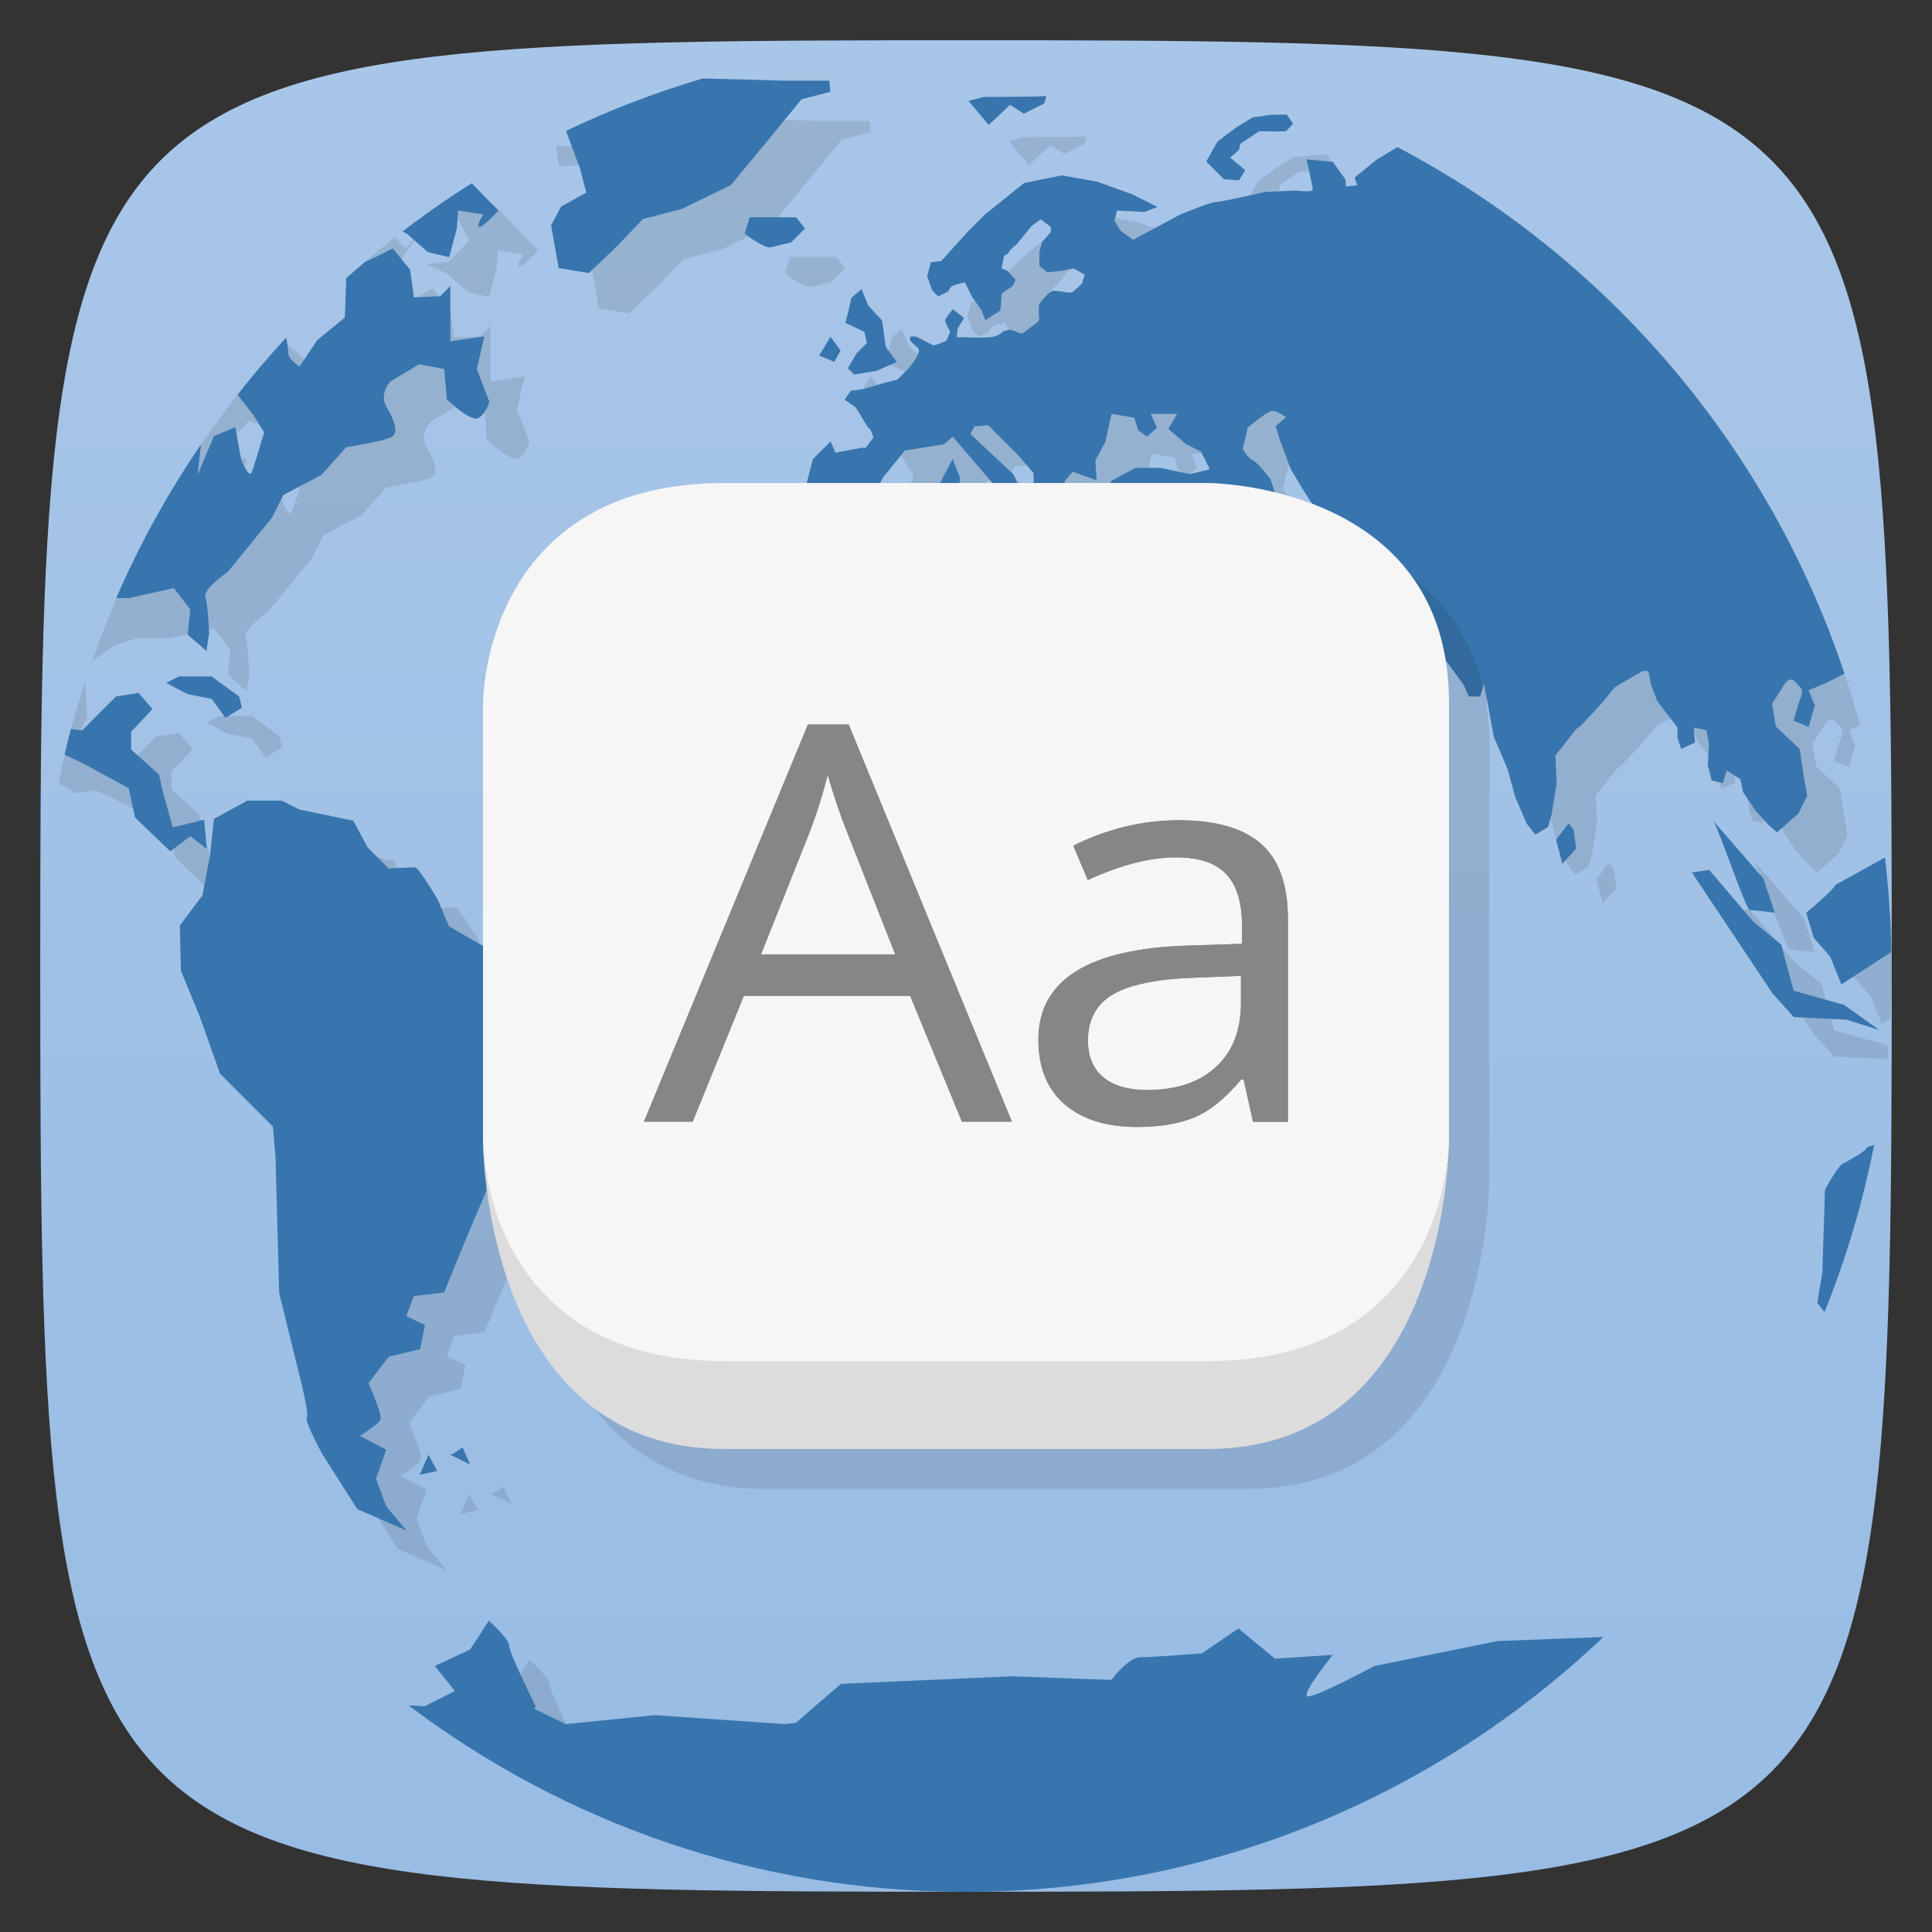 <svg viewBox="0 0 48 48" xmlns="http://www.w3.org/2000/svg" xmlns:xlink="http://www.w3.org/1999/xlink">
  <rect x="0" y="0" width="48" height="48" fill="#333333" stroke="none"/>
  <linearGradient id="a" gradientUnits="userSpaceOnUse" x2="0" y1="47" y2="1">
    <stop offset="0" stop-color="#98bce4"/>
    <stop offset="1" stop-color="#a8c6e8"/>
  </linearGradient>
  <path d="m47 24c0 22.703-.297 23-23 23-22.703 0-23-.297-23-23 0-22.703.297-23 23-23 22.703 0 23 .297 23 23z" fill="url(#a)"/>
  <path d="m17 2.906l-.84.25-.969.066-.598.434-.777-.031.063.5 1.125-.031.406 1.094.156.598-.625.348-.25.465.188 1.063.75.125.719-.688.625-.656.969-.25 1.219-.594.723-.875 1.027-1.254.723-.189-.031-.275h-1.125l-3.469-.096zm9.971.48c-.055.02-1.531.021-1.531.021l-.375.1.5.598.531-.5.344.219.5-.25c0 0 .09-.211.031-.187zm6 .461l-.379.004-.465.063-.41.25-.465.35-.281.5.438.438.375.031.156-.254-.375-.314.219-.188.031-.152.469-.313c0 0 .609.008.652 0 .047-.012.191-.191.191-.191zm3.104.576l-.266.178-.621.375-.531.438.064.189-.281.031v.004l-4.082.68.016-.012-1.217.654-.313-.223-.152-.25.063-.254.691.035.313-.125-.625-.314-.875-.314-.875-.156-.938.191-.969.779-.439.439-.65.719-.258.031-.092.344.121.344c0 0 .137.156.156.156.02 0 .254-.125.254-.125 0 0 .023-.117.156-.156.129-.039.25-.063.25-.063l.188.375.225.313.094.25c0 0 .363-.223.375-.25.012-.031.031-.41.031-.41l.275-.188c0 0 .074-.133.066-.156-.008-.02-.191-.219-.191-.219l-.15-.063.063-.316c0 0 .121-.051.121-.094 0-.039.191-.189.191-.189l.223-.275.156-.189.219-.156.25.189v.125l-.219.25-.066.25v.344l.191.156.344-.031.314-.063.275.154-.063.221c0 0-.195.188-.258.219-.055.031-.406-.063-.492-.031-.094.031-.316.316-.316.316 0 0-.027.25 0 .313.008.022-.004.068-.016.123l-.029.023-.375.279h-.031l-.254-.094c0 0-.152.008-.219.066-.063.051-.119.102-.313.121-.191.02-.565 0-.596 0h-.219l.031-.229.154-.25-.279-.223c0 0-.188.23-.191.281-.008.055.125.279.125.279 0 0-.063.182-.094.221-.031.039-.316.125-.316.125l-.434-.221c0 0-.18-.038-.156.064.023.102.225.195.225.281 0 .082-.125.273-.125.273l-.152.189-.254.254-.344.09c0 0-.246.07-.316.094-.063.023-.25.066-.25.066l-.254.031-.152.223.277.191.188.309c0 0 .125.223.156.223.031 0 .094.221.094.221l-.188.25h-.098l-.656.125-.121-.281-.439.438-8.201 12.09-.842-.486-.273-.656c0 0-.473-.809-.566-.809-.09 0-.656.029-.656.029l-.527-.529-.348-.656-1.344-.281-.434-.219h-.875l-.002.008-.814.441-.094.9-.189 1-.563.75.027 1.121.473 1.156.5 1.406 1.313 1.313.064.75.09 3.379.469 1.906c0 0 .291 1.102.221 1.191-.066.086.379.9.379.9l.875 1.375 1.219.531-.5-.598-.254-.689.254-.719-.656-.344c0 0 .438-.285.5-.375.066-.09-.094-.469-.094-.469l-.189-.469.5-.652.781-.191.121-.598-.465-.219.188-.5.75-.09.656-1.598.402-.941c.284 2.152 1.414 6.428 5.904 6.428h12c6 0 6-7.637 6-7.637v-10.91c0-.37-.031-.71-.082-1.031l.047.043.408.563.121.277h.281l.094-.311.092.467.154.844.346.813.188.689.281.654.219.277.314-.188.09-.314.125-.775-.031-.688.25-.316c0 0 .266-.359.313-.375.051-.012.625-.65.625-.65l.281-.35.314-.188.383-.219h.145l.066.344.156.406.5.65v.25l.09.281.344-.156-.031-.375.316.066.063.344-.027.531.094.375.277.064.094-.314.344.219.064.316.313.469.314.344.219.191.531-.469.219-.441-.09-.5-.094-.656-.596-.563-.094-.566.254-.396c0 0 .158-.32.311-.156.152.168.225.188.154.375-.066.184-.188.598-.188.598l.375.156.156-.531-.156-.379.279-.115c-1.534-5.725-5.219-10.568-10.139-13.609m-5.701 1.883l-.004.006 4.092-.695-.031-.156-.314-.438-.652-.063c0 0 .152.664.152.75 0 .082-.434.023-.434.023l-.75.035c0 0-1.086.25-1.223.25-.129 0-.762.262-.809.281zm-18.627-1.428c-.133.09-.475.063-.475.063l-.059-.061c-.175.117-.346.241-.518.363l.148.326.564-.063.25.469-.5.531-.563.063.5.223.531.465.525.125.191-.719.031-.438.625.094c0 0-.193.313-.1.313.102 0 .475-.406.475-.406l-1.066-1.098c0 0-.438-.344-.563-.25zm-1.221.795l-.438.5-.279-.268c-.419.329-.828.669-1.223 1.025.361.099.797.272.877.215.129-.094.625-.875.625-.875zm9.1.715l-.125.406c.449.348.625.344.625.344l.527-.125.348-.344-.223-.281zm-8.875.785c0 0-.43.25-.844.406-.414.156-.313.469-.313.469l-.031.844-.688.563-.439.656c0 0-.275-.187-.275-.312 0-.125-.064-.469-.064-.469l-.721-.563c0 0-.178-.139-.348-.283-2.08 2.274-3.704 4.97-4.74 7.941l.529-.369.564-.191h.811l1.121-.25.41.531-.066.625.469.406.066-.441c0 0-.031-.719-.094-.906-.063-.188.563-.625.563-.625l.5-.613.596-.727.279-.563.941-.496.621-.691c0 0 .938-.148 1.125-.254.191-.09.066-.434-.125-.75-.191-.313.094-.625.094-.625l.719-.434.621.121.066.754c0 0 .586.563.777.465.191-.09.279-.406.279-.406l-.313-.813.188-.812-.844.121v-1.375l-.25.254-.656.031-.094-.688zm11.652.996l-.25.219c-.063.305-.152.621-.152.621l.473.223.064.277-.256.254-.219.375.156.156.563-.094.5-.219-.275-.375-.094-.656-.346-.375zm-.77 1.184l-.281.469.375.156.156-.281zm-15.445 1.092l.004.006.656.277.438.566.275.434c0 0-.245.844-.313 1-.066.156-.258-.313-.258-.313l-.148-.814-.531.225-.406.967.092-.813.125-.563-.654-.25.563-.531zm26.383.756c.133-.043.375.154.375.154l-.254.221.096.314.279.75.277.469.26.408c-.326-.124-.63-.211-.928-.283l-.113-.34c0 0-.299-.406-.439-.469-.133-.066-.25-.281-.25-.281l.125-.531c0 0 .428-.359.564-.406zm-3.955.074l.564.096.094.314.219.156.25-.221-.156-.346h.656l-.219.375.438.375.375.189.219.438-.5.121-.719-.156h-.625c-.29.21-.688.263-1.066.217.043-.151.025-.378.066-.398l.25-.469zm-3.066.283l.75.75.379.441c.043.594-.431.024-.502.027l-1.066-1 .096-.188zm-.879.285c1.138 1.18.747 1.533-.004.545-.556.739-2.37 1.254-1.186-.201l.969-.156zm-22.555 5.086c-.267.827-.489 1.674-.662 2.539l.432.24.5-.066.719.344 1.094.6.156.725.875.84.5-.375.406.316-.063-.727-.781.191-.25-.906-.094-.41-.691-.621v-.438l.531-.566-.344-.398-.563.09-.846.844-.688-.09c0 0-.313-.531-.375-.656-.063-.125.188-.563.188-.563zm3.326.863v.004l-.314.156.527.279.604.121.344.469.406-.25-.066-.279-.689-.5zm38.12 3.586c.113.129.816 2.219.91 2.219.086 0 .621.066.621.066l-.281-.846zm-3.59.064l-.314.406.156.598.344-.375-.063-.473zm3.504 1.156l-.439.064 2 3 .531.594 1.311.064.01.004c.01-.102.015-.205.023-.307l-.094-.066-1.25-.35-.314-1.15-.688-.566-1.094-1.281zm3.496.17l-.375.207c0 .09-.719.688-.719.688l.188.625.406.467.281.689.213-.139c.024-.433.039-.868.039-1.307 0-.413-.012-.823-.033-1.23zm-34.467 14.166l.002.004.004-.004zm.002.004l-.217.148-.094.029.5.25zm-.85.18l.002.004.002-.004zm.002.004l-.217.496.434-.094zm1.502 4.121l-.469.719 1.596 1.473.031-.063c0 0-.656-1.32-.656-1.5 0-.176-.5-.621-.5-.621z" opacity=".1"/>
  <path d="m17.467 1.947c-1.176.348-2.315.782-3.404 1.305l.348.936.156.598-.625.346-.25.465.188 1.063.75.125.719-.688.625-.656.969-.25 1.219-.594.721-.875 1.029-1.254.721-.189-.031-.275h-1.125l-2.01-.055zm8.502.439c-.055.02-1.531.023-1.531.023l-.375.098.5.598.531-.5.344.219.5-.25c0 0 .09-.211.031-.188zm6 .461l-.379.004-.465.063-.41.25-.465.35-.281.5.438.438.375.031.156-.254-.375-.314.219-.188.031-.152.469-.313c0 0 .609.008.652 0 .047-.012.191-.191.191-.191l-.156-.223zm2.752.807l-.535.322-.531.438.064.189-.281.031v.004h-.002l-.008-.178-.314-.438-.654-.063c0 0 .154.664.154.75 0 .082-.434.025-.434.025l-.75.035c0 0-1.086.25-1.223.25-.128 0-.786.272-.842.295l-.01.002.018-.014-1.219.656-.313-.223-.152-.25.063-.254.691.035.313-.125-.625-.314-.875-.314-.875-.156-.938.191-.969.779-.439.439-.65.719-.258.031-.092.344.121.344c0 0 .137.156.156.156.02 0 .254-.125.254-.125 0 0 .023-.117.156-.156.129-.039.25-.063.25-.063l.188.375.225.313.094.25c0 0 .363-.223.375-.25.012-.031.031-.41.031-.41l.275-.188c0 0 .074-.133.066-.156-.008-.02-.191-.219-.191-.219l-.15-.063.063-.316c0 0 .121-.051.121-.094 0-.039.191-.189.191-.189l.223-.275.156-.189.219-.156.25.189v.125l-.219.25-.066.25v.344l.191.156.344-.031.313-.063.277.154-.063.221c0 0-.195.188-.258.219-.055.031-.406-.063-.492-.031-.094.031-.316.316-.316.316 0 0-.027.249 0 .313.008.022-.004.068-.016.123l-.029.023-.375.279h-.031l-.254-.094c0 0-.152.008-.219.066-.063.051-.12.102-.313.121-.191.02-.565 0-.596 0h-.219l.031-.227.156-.25-.281-.223c0 0-.188.23-.191.281-.008.055.125.279.125.279 0 0-.063.182-.094.221-.031.039-.316.125-.316.125l-.434-.221c0 0-.18-.038-.156.064.023.102.225.195.225.281 0 .082-.125.275-.125.275l-.152.189-.254.254-.344.09c0 0-.246.07-.316.094-.063.023-.25.066-.25.066l-.254.031-.152.223.277.191.188.309c0 0 .125.223.156.223.031 0 .094.219.094.219l-.188.25h-.098l-.656.125-.121-.281-.439.438-.188.721v.598c.592.479.734.292 1.348.186l.594-1.064.531-.652.969-.156.221-.188 1.094 1.281.125.438.316-.156-.1-.375h.191l-.121-.254-1.066-1 .096-.188.344-.031.75.75.379.441v.688l.188.125c1.027.78.154-.088.5-.285l.094-.344.188-.219.439.156.154.063-.029-.5.25-.469.154-.689.564.096.094.313.219.156.25-.219-.156-.346h.656l-.219.375.438.375.375.189.219.438-.5.121-.719-.156h-.625l-.594.316-.125.188-.434.094.188.469.344.406.621-.219c.059.516.275.037.438.059l.375.063c.84 2.398 4.452 2.977 6.402 2.928l-.031.035.564.5.408.563.121.277h.281l.094-.311.092.467.154.844.346.813.188.688.281.656.219.277.313-.188.09-.314.125-.775-.031-.689.25-.316c0 0 .265-.359.313-.375.051-.012.625-.65.625-.65l.281-.35.314-.188.383-.219h.145l.066.344.156.406.5.652v.25l.09.281.344-.156-.031-.375.316.066.063.344-.027.531.094.375.277.064.094-.314.344.219.064.316.313.469.313.344.219.191.531-.469.219-.441-.09-.5-.094-.656-.594-.563-.094-.566.254-.398c0 0 .156-.32.309-.156.152.168.227.188.156.375-.066.184-.188.598-.188.598l.375.156.156-.531-.156-.379.379-.156.512-.256c-1.882-5.658-5.9-10.337-11.1-13.08zm-23 .898c-.593.375-1.168.775-1.723 1.201l.104.047.531.465.527.125.191-.719.031-.438.625.094c0 0-.193.313-.1.313.102 0 .475-.406.475-.406l-.662-.682zm6.906.846l-.125.406c.449.348.625.344.625.344l.527-.125.348-.344-.223-.281zm-8.871.773c0 0-.33.183-.684.334-.159.136-.318.27-.473.41-.004.062 0 .131 0 .131l-.031.844-.688.563-.439.656c0 0-.275-.188-.275-.313 0-.108-.043-.335-.057-.406-.421.455-.823.928-1.207 1.416l.387.498.275.434c0 0-.246.844-.313 1-.066.156-.258-.313-.258-.313l-.148-.814-.531.225-.406.965.086-.76c-.818 1.197-1.524 2.475-2.107 3.82h.309l1.121-.25.41.531-.066.625.469.406.066-.441c0 0-.031-.719-.094-.906-.063-.188.563-.625.563-.625l.5-.613.594-.727.281-.563.941-.496.621-.691c0 0 .938-.148 1.125-.254.191-.09.066-.434-.125-.75-.191-.313.094-.625.094-.625l.719-.434.621.121.066.754c0 0 .586.563.777.465.191-.09.279-.406.279-.406l-.313-.813.188-.811-.844.121v-1.375l-.25.254-.656.031-.094-.688-.434-.531zm11.648 1.01l-.25.219c-.063.305-.152.621-.152.621l.473.223.064.277-.256.254-.219.375.156.156.563-.094.5-.219-.275-.375-.094-.656-.346-.375zm-.77 1.184l-.281.469.375.156.156-.281zm10.938 1.848c.133-.043.375.154.375.154l-.254.221.096.313.279.75.277.469.379.594-.41.191-.531-.344-.219-.656c0 0-.299-.406-.439-.469-.133-.066-.25-.281-.25-.281l.125-.531c0 0 .428-.359.564-.406l.008-.004zm-7.904 1.188l-.375.719.275.281.254-.223.031-.309-.186-.469zm-19.225 5.404v.004l-.313.156.527.279.602.121.344.469.406-.25-.066-.279-.688-.5h-.813zm-.998.41l-.563.09-.844.844-.277-.037c-.056.211-.106.424-.156.637l.5.238 1.094.598.156.725.875.84.5-.375.406.316-.063-.725-.781.191-.25-.906-.094-.41-.691-.621v-.438l.531-.566-.344-.4zm2.684 2.68l-.002.008-.813.441-.094.9-.189 1-.563.75.027 1.121.473 1.156.5 1.406 1.313 1.313.064.75.09 3.379.469 1.906c0 0 .289 1.102.219 1.191-.066.086.379.902.379.902l.875 1.375 1.219.531-.5-.598-.254-.689.254-.719-.656-.344c0 0 .438-.285.5-.375.066-.09-.094-.469-.094-.469l-.188-.469.5-.652.781-.191.121-.598-.465-.219.188-.5.75-.09.656-1.598.469-1.094c1.462-.858 3.521-5.873.346-5.625l-1.35-.781-.275-.656c0 0-.473-.809-.566-.809-.09 0-.656.029-.656.029l-.527-.529-.348-.656-1.344-.281-.434-.219h-.875zm36.434.496c.113.129.816 2.219.91 2.219.086 0 .621.066.621.066l-.281-.846zm-3.59.064l-.314.406.156.598.344-.375-.064-.473-.121-.156zm7.859.848l-1.238.686c0 .09-.719.688-.719.688l.188.625.406.465.281.691 1.238-.807c-.012-.793-.066-1.576-.156-2.348zm-4.359.309l-.439.064 2 3 .531.594 1.311.064.813.256-.875-.625-1.25-.35-.313-1.15-.689-.566-1.094-1.281.006-.006zm4.088 6.834c-.107.028-.181.056-.188.078-.02.086-.563.375-.563.375-.113 0-.469.656-.469.656l-.066 2.063-.125.75.18.23c.535-1.327.951-2.716 1.232-4.152-.001 0-.001 0-.002 0zm-35.07 7.51l.002.004.004-.004zm.002.004l-.217.148-.094.031.5.25-.189-.43zm-.85.18l.002.004.002-.004zm.002.004l-.217.496.434-.094zm1.502 4.121l-.469.719-.875.406.5.625-.754.375-.398-.02c3.852 2.908 8.646 4.633 13.844 4.633 6.141 0 11.715-2.411 15.84-6.332l-2.627.1-3.064.621c0 0-1.477.793-1.656.754-.18-.043.625-1.031.625-1.031l-1.438.094-.906-.75-.906.617c0 0-1.213.098-1.525.098-.316 0-.725.563-.725.563l-2.469-.09-4.25.188-1.121.967-.275.033-3.225-.223-2.219.223-.777-.379.031-.063c0 0-.656-1.32-.656-1.5 0-.176-.5-.621-.5-.621l-.004-.006z" fill="#3875ae"/>
  <path d="m35.432 15.93l-.031.035.564.5.408.563.121.277h.281l.066-.217c-.915-4.073-5.842-4.088-5.842-4.088.963 2 .682 3 4.432 2.93z" fill-opacity=".098"/>
  <path d="m12 28.363c0 0 0 5.653 6 5.653h12c6 0 6-5.653 6-5.653v-10.91c0-5.453-6-5.453-6-5.453h-12c-6 0-6 5.453-6 5.453" fill="#f6f6f6"/>
  <path d="m30 36c6 0 6-7.637 6-7.637 0 0 0 5.453-6 5.453h-12c-6 0-6-5.453-6-5.453 0 0 0 7.637 6 7.637m12 0" fill="#dcdcdc"/>
  <path d="m23.898 27.867l-1.285-3.125h-4.133l-1.27 3.125h-1.211l4.074-9.867h1.012l4.055 9.867zm-1.656-4.156l-1.199-3.043c-.156-.387-.316-.859-.48-1.418-.105.43-.25.902-.445 1.418l-1.211 3.043h3.336" fill="#868686"/>
  <path d="m31.13 27.867l-.234-1.051h-.055c-.387.461-.77.777-1.156.941-.383.16-.859.242-1.434.242-.766 0-1.367-.188-1.805-.566-.43-.375-.648-.91-.648-1.605 0-1.484 1.25-2.266 3.746-2.336l1.313-.043v-.457c0-.578-.133-1-.395-1.277-.262-.277-.676-.414-1.246-.414-.648 0-1.371.188-2.191.563l-.359-.852c.391-.199.805-.352 1.25-.465.457-.113.91-.168 1.367-.168.922 0 1.605.195 2.047.586.445.387.668 1.012.668 1.875v5.03h-.859m-2.648-.789c.73 0 1.301-.188 1.715-.57.418-.379.625-.914.625-1.598v-.668l-1.168.047c-.934.031-1.602.172-2.02.418-.406.242-.613.621-.613 1.137 0 .402.129.711.383.918.258.211.617.316 1.078.316" fill="#868686"/>
  <path d="m23.898 27.867l-1.285-3.125h-4.133l-1.27 3.125h-1.211l4.074-9.867h1.012l4.055 9.867zm-1.656-4.156l-1.199-3.043c-.156-.387-.316-.859-.48-1.418-.105.43-.25.902-.445 1.418l-1.211 3.043h3.336" fill="#868686"/>
  <path d="m31.13 27.867l-.234-1.051h-.055c-.387.461-.77.777-1.156.941-.383.16-.859.242-1.434.242-.766 0-1.367-.188-1.805-.566-.43-.375-.648-.91-.648-1.605 0-1.484 1.25-2.266 3.746-2.336l1.313-.043v-.457c0-.578-.133-1-.395-1.277-.262-.277-.676-.414-1.246-.414-.648 0-1.371.188-2.191.563l-.359-.852c.391-.199.805-.352 1.25-.465.457-.113.91-.168 1.367-.168.922 0 1.605.195 2.047.586.445.387.668 1.012.668 1.875v5.03h-.859m-2.648-.789c.73 0 1.301-.188 1.715-.57.418-.379.625-.914.625-1.598v-.668l-1.168.047c-.934.031-1.602.172-2.02.418-.406.242-.613.621-.613 1.137 0 .402.129.711.383.918.258.211.617.316 1.078.316" fill="#868686"/>
</svg>
